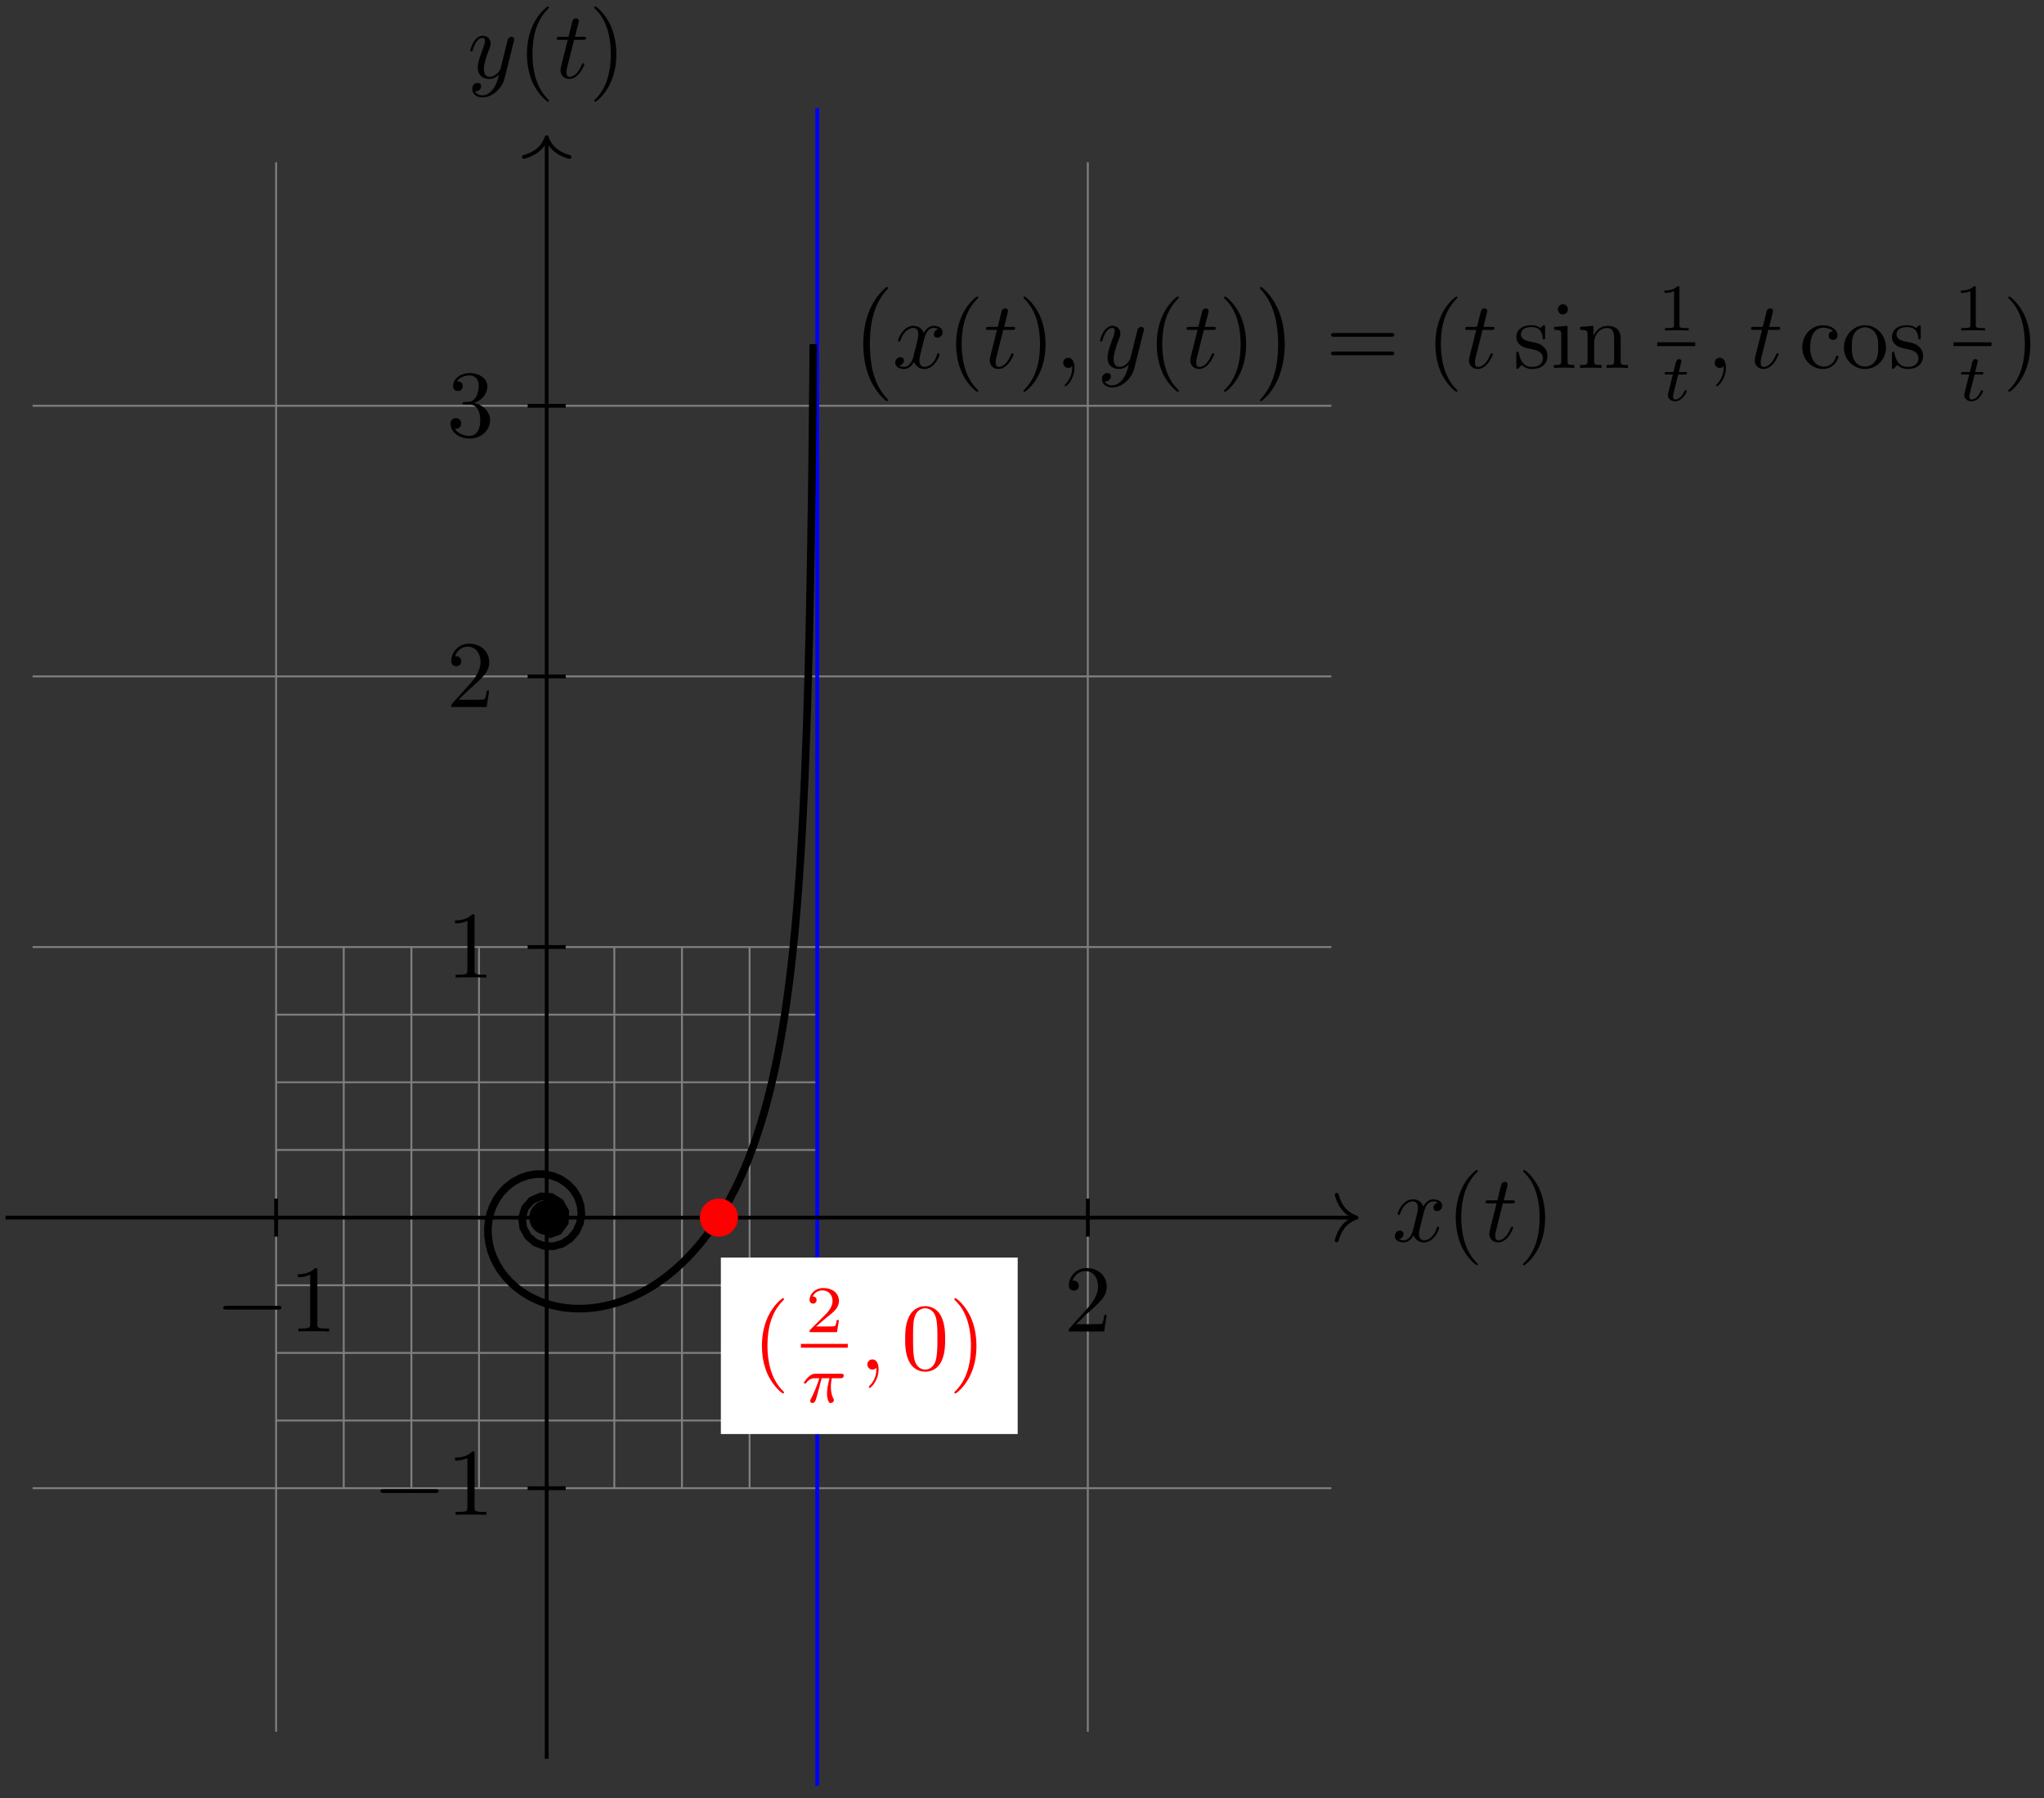 <svg xmlns="http://www.w3.org/2000/svg" xmlns:xlink="http://www.w3.org/1999/xlink" width="214.138" height="188.39"><rect width="100%" height="100%" fill="#333333" stroke="none"/><defs><path id="a" d="M3.328-3.016c.063-.25.297-1.171.985-1.171.046 0 .296 0 .5.125a.58.58 0 0 0-.47.546c0 .157.11.344.376.344a.546.546 0 0 0 .531-.578c0-.516-.578-.656-.922-.656-.578 0-.922.531-1.047.75-.25-.656-.781-.75-1.078-.75-1.031 0-1.61 1.281-1.61 1.531 0 .11.11.11.126.11.078 0 .11-.032.125-.11.344-1.062 1-1.312 1.344-1.312.187 0 .53.093.53.671 0 .313-.171.97-.53 2.375-.157.61-.516 1.032-.954 1.032-.062 0-.28 0-.5-.125.25-.063.47-.266.47-.547 0-.266-.22-.344-.36-.344-.313 0-.547.25-.547.578 0 .453.484.656.922.656.672 0 1.031-.703 1.047-.75.125.36.484.75 1.078.75 1.031 0 1.594-1.28 1.594-1.53 0-.11-.079-.11-.11-.11-.094 0-.11.047-.14.11-.329 1.077-1 1.312-1.313 1.312-.39 0-.547-.313-.547-.657 0-.218.047-.437.156-.875Zm0 0"/><path id="c" d="M2.047-3.984h.937c.204 0 .313 0 .313-.203 0-.11-.11-.11-.281-.11H2.14c.359-1.422.406-1.61.406-1.672 0-.172-.125-.265-.297-.265-.031 0-.312 0-.39.359l-.391 1.578H.53c-.203 0-.297 0-.297.188 0 .125.078.125.282.125h.875C.67-1.156.625-.984.625-.812c0 .546.375.921.922.921 1.016 0 1.578-1.453 1.578-1.53 0-.11-.078-.11-.11-.11-.093 0-.109.031-.156.14C2.438-.344 1.906-.109 1.563-.109c-.204 0-.313-.125-.313-.453 0-.25.031-.313.063-.485Zm0 0"/><path id="e" d="M4.844-3.797c.047-.14.047-.156.047-.234 0-.172-.141-.266-.297-.266a.46.46 0 0 0-.344.203c-.016.063-.11.36-.14.547-.079.25-.141.531-.204.797L3.453-.953c-.031.14-.469.844-1.125.844-.5 0-.61-.438-.61-.813 0-.453.173-1.078.5-1.953.157-.406.204-.516.204-.719 0-.437-.313-.812-.813-.812-.953 0-1.312 1.453-1.312 1.531 0 .11.094.11.11.11.109 0 .109-.032.156-.188.28-.938.671-1.235 1.015-1.235.078 0 .25 0 .25.313 0 .25-.11.516-.172.703-.406 1.063-.578 1.625-.578 2.094 0 .89.625 1.187 1.219 1.187.39 0 .719-.171 1-.453-.125.516-.25 1.016-.64 1.547-.266.328-.641.625-1.094.625-.141 0-.594-.031-.766-.422.156 0 .297 0 .422-.125a.5.5 0 0 0 .203-.406c0-.312-.266-.344-.36-.344C.829.531.5.687.5 1.171c0 .5.438.876 1.063.876 1.015 0 2.046-.906 2.328-2.031Zm0 0"/><path id="k" d="M2.031-.016c0-.656-.25-1.046-.64-1.046a.517.517 0 0 0-.532.53c0 .266.204.532.532.532a.58.58 0 0 0 .343-.125c.032-.031.047-.031.047-.031.016 0 .016 0 .016.14 0 .75-.344 1.344-.672 1.672-.11.11-.11.125-.11.157 0 .078.048.109.094.109.11 0 .922-.766.922-1.938m0 0"/><path id="b" d="M3.297 2.39c0-.03 0-.046-.172-.218C1.891.922 1.563-.968 1.563-2.5c0-1.734.375-3.469 1.609-4.703.125-.125.125-.14.125-.172 0-.078-.031-.11-.094-.11-.11 0-1 .688-1.594 1.954C1.11-4.438.984-3.328.984-2.5c0 .781.11 1.984.657 3.125C2.25 1.844 3.094 2.5 3.203 2.5c.063 0 .094-.031.094-.11m0 0"/><path id="d" d="M2.875-2.5c0-.766-.11-1.969-.656-3.11C1.625-6.827.766-7.483.672-7.483a.107.107 0 0 0-.11.109c0 .031 0 .047.188.234.984.985 1.547 2.563 1.547 4.641 0 1.719-.36 3.469-1.594 4.719-.14.125-.14.14-.14.172 0 .062.046.109.109.109.094 0 1-.687 1.578-1.953.516-1.094.625-2.203.625-3.047m0 0"/><path id="g" d="M2.938-6.375c0-.25 0-.266-.235-.266C2.078-6 1.203-6 .891-6v.313c.203 0 .78 0 1.297-.266v5.172c0 .36-.032.469-.922.469H.953V0c.344-.031 1.203-.031 1.61-.031.39 0 1.265 0 1.609.031v-.312h-.313c-.906 0-.921-.11-.921-.47Zm0 0"/><path id="h" d="m1.266-.766 1.062-1.03c1.547-1.376 2.14-1.907 2.14-2.907 0-1.14-.89-1.938-2.109-1.938C1.234-6.64.5-5.719.5-4.828c0 .547.5.547.531.547.172 0 .516-.11.516-.532a.513.513 0 0 0-.531-.515c-.079 0-.094 0-.125.016.218-.657.765-1.016 1.343-1.016.907 0 1.329.812 1.329 1.625 0 .797-.485 1.578-1.047 2.203L.609-.375C.5-.265.5-.235.5 0h3.703l.266-1.734h-.235C4.172-1.437 4.11-1 4-.844c-.062.078-.719.078-.937.078Zm0 0"/><path id="i" d="M2.89-3.516c.813-.265 1.391-.953 1.391-1.75 0-.812-.875-1.375-1.828-1.375-1 0-1.765.594-1.765 1.36 0 .328.218.515.515.515s.5-.218.5-.515c0-.485-.469-.485-.61-.485.298-.5.954-.625 1.313-.625.422 0 .969.22.969 1.11 0 .125-.031.703-.281 1.14-.297.485-.64.516-.89.516a3 3 0 0 1-.392.031c-.078.016-.14.031-.14.125 0 .11.062.11.234.11h.438c.812 0 1.187.672 1.187 1.656 0 1.36-.687 1.64-1.125 1.64S1.22-.233.875-.812c.344.047.656-.171.656-.546a.537.537 0 0 0-.547-.563c-.25 0-.562.14-.562.578C.422-.437 1.344.22 2.437.22c1.22 0 2.126-.906 2.126-1.922 0-.813-.641-1.594-1.672-1.813m0 0"/><path id="m" d="M6.844-3.266c.156 0 .343 0 .343-.187 0-.203-.187-.203-.328-.203H.891c-.141 0-.328 0-.328.203 0 .187.187.187.328.187Zm.015 1.938c.141 0 .329 0 .329-.203 0-.188-.188-.188-.344-.188H.89c-.141 0-.328 0-.328.188 0 .203.187.203.328.203Zm0 0"/><path id="n" d="M2.078-1.937c.219.046 1.031.203 1.031.921 0 .5-.343.907-1.125.907-.843 0-1.203-.563-1.39-1.422-.031-.125-.031-.157-.14-.157-.126 0-.126.063-.126.235v1.328c0 .172 0 .234.11.234C.484.11.5.094.688-.094.703-.109.703-.125.89-.312c.437.406.89.421 1.093.421 1.141 0 1.61-.671 1.61-1.39 0-.516-.297-.828-.422-.938-.328-.328-.719-.406-1.14-.484-.563-.11-1.22-.235-1.22-.813 0-.359.25-.765 1.11-.765 1.094 0 1.156.906 1.172 1.203 0 .094.094.094.11.094.14 0 .14-.047.14-.235v-1.015c0-.157 0-.235-.11-.235-.046 0-.078 0-.203.125-.031.032-.125.125-.172.157-.375-.282-.78-.282-.937-.282-1.219 0-1.594.672-1.594 1.235 0 .343.156.625.422.843.328.25.61.313 1.328.454m0 0"/><path id="o" d="m1.766-4.406-1.391.11v.312c.64 0 .734.062.734.547V-.75c0 .438-.109.438-.78.438V0c.312-.016.859-.031 1.093-.031.36 0 .703.015 1.047.031v-.312c-.672 0-.703-.047-.703-.438Zm.03-1.735a.514.514 0 0 0-.515-.53.537.537 0 0 0-.531.53c0 .266.219.532.531.532a.514.514 0 0 0 .516-.532m0 0"/><path id="p" d="M1.094-3.422V-.75c0 .438-.11.438-.782.438V0c.36-.016.86-.031 1.141-.031.25 0 .766.015 1.11.031v-.312c-.672 0-.782 0-.782-.438v-1.844c0-1.031.719-1.594 1.344-1.594.64 0 .75.532.75 1.11V-.75c0 .438-.11.438-.781.438V0c.344-.016.86-.031 1.125-.031.25 0 .781.015 1.11.031v-.312c-.516 0-.766 0-.766-.297v-1.907c0-.859 0-1.156-.313-1.515-.14-.172-.469-.375-1.047-.375-.734 0-1.203.422-1.484 1.047v-1.047l-1.406.11v.312c.703 0 .78.062.78.562m0 0"/><path id="s" d="M1.172-2.172c0-1.625.812-2.047 1.344-2.047.093 0 .718.016 1.062.375-.406.031-.469.328-.469.453 0 .266.188.454.454.454.265 0 .468-.157.468-.47 0-.671-.765-1.062-1.531-1.062C1.25-4.469.344-3.39.344-2.156c0 1.281.984 2.265 2.14 2.265 1.329 0 1.657-1.203 1.657-1.296 0-.094-.11-.094-.141-.094-.078 0-.11.031-.125.093C3.594-.265 2.938-.14 2.578-.14c-.531 0-1.406-.421-1.406-2.03m0 0"/><path id="t" d="M4.688-2.14c0-1.266-.985-2.329-2.188-2.329C1.25-4.469.281-3.375.281-2.14A2.22 2.22 0 0 0 2.484.11c1.204 0 2.204-.984 2.204-2.25M2.5-.14c-.437 0-.875-.204-1.14-.672-.25-.438-.25-1.047-.25-1.407 0-.39 0-.922.234-1.36a1.35 1.35 0 0 1 1.14-.671c.438 0 .86.219 1.125.656.266.422.266 1 .266 1.375 0 .36 0 .906-.219 1.344-.234.453-.672.734-1.156.734m0 0"/><path id="w" d="M4.578-3.187c0-.797-.047-1.594-.39-2.329C3.734-6.484 2.906-6.64 2.5-6.64c-.61 0-1.328.266-1.75 1.188-.312.687-.36 1.469-.36 2.266 0 .75.032 1.64.454 2.406a1.83 1.83 0 0 0 1.64 1c.532 0 1.297-.203 1.735-1.156.312-.688.36-1.47.36-2.25M2.484 0c-.39 0-.984-.25-1.156-1.203-.11-.594-.11-1.516-.11-2.11 0-.64 0-1.296.079-1.828.187-1.187.937-1.28 1.187-1.28.329 0 .985.187 1.172 1.171.11.563.11 1.313.11 1.938 0 .75 0 1.421-.11 2.062C3.5-.297 2.937 0 2.484 0m0 0"/><path id="f" d="M6.563-2.297c.171 0 .359 0 .359-.203 0-.187-.188-.187-.36-.187h-5.39c-.172 0-.344 0-.344.187 0 .203.172.203.344.203Zm0 0"/><path id="j" d="M4.11 11.453c0-.031-.016-.062-.032-.094-.453-.484-1.14-1.296-1.562-2.921-.22-.907-.313-1.922-.313-2.86 0-2.625.625-4.453 1.828-5.75.078-.094.078-.11.078-.125 0-.11-.078-.11-.109-.11-.156 0-.687.61-.812.75-1.032 1.22-1.672 3-1.672 5.235 0 1.406.25 3.406 1.562 5.094.094.125.735.875.922.875.031 0 .11 0 .11-.094m0 0"/><path id="l" d="M3.047 5.578c0-1.406-.25-3.422-1.563-5.094-.093-.125-.75-.89-.921-.89-.047 0-.125.031-.125.11 0 .03.015.062.062.093.484.516 1.125 1.328 1.531 2.922.235.906.328 1.922.328 2.86 0 1-.093 2.015-.359 3-.375 1.39-.969 2.187-1.469 2.75-.094.093-.094.108-.094.124 0 .078.079.094.126.094.14 0 .687-.594.812-.735 1.016-1.218 1.672-3 1.672-5.234m0 0"/><path id="q" d="M2.328-4.437c0-.188 0-.188-.203-.188-.453.438-1.078.438-1.36.438v.25c.157 0 .626 0 1-.188v3.547c0 .234 0 .328-.687.328H.812V0c.125 0 .985-.031 1.235-.031.219 0 1.094.031 1.25.031v-.25H3.03c-.703 0-.703-.094-.703-.328Zm0 0"/><path id="u" d="M3.516-1.266H3.28c-.015.157-.094.563-.187.625-.047.047-.578.047-.688.047H1.125c.734-.64.984-.843 1.39-1.172.516-.406 1-.843 1-1.5 0-.843-.734-1.359-1.624-1.359-.86 0-1.453.61-1.453 1.25 0 .344.296.39.375.39.156 0 .359-.124.359-.374 0-.125-.047-.375-.406-.375.218-.485.687-.641 1.015-.641.703 0 1.063.547 1.063 1.11 0 .609-.438 1.078-.656 1.328L.516-.266C.437-.203.437-.187.437 0h2.876Zm0 0"/><path id="r" d="M1.719-2.75h.703c.14 0 .219 0 .219-.156C2.64-3 2.562-3 2.438-3H1.78l.25-1.031a.3.3 0 0 0 .031-.094c0-.14-.109-.234-.25-.234-.171 0-.265.125-.328.297-.046.187.047-.157-.265 1.062H.516c-.125 0-.22 0-.22.156 0 .094.079.094.204.094h.656L.75-1.11c-.047.173-.11.423-.11.516 0 .407.36.657.75.657.782 0 1.22-.97 1.22-1.063 0-.094-.094-.094-.11-.094-.094 0-.094.016-.156.14-.188.438-.547.829-.922.829-.156 0-.25-.094-.25-.344 0-.062.031-.219.047-.281Zm0 0"/><path id="v" d="M2.172-2.531H3c-.11.422-.266 1.047-.266 1.61 0 .28.047.468.079.609.109.359.203.375.312.375.172 0 .328-.141.328-.313 0-.047-.015-.078-.047-.14-.14-.266-.265-.657-.265-1.235 0-.125 0-.406.093-.906h.875c.125 0 .188 0 .266-.047a.3.3 0 0 0 .11-.219C4.484-3 4.311-3 4.186-3H1.563c-.28 0-.484.063-.796.36-.188.156-.453.53-.453.593 0 .078.093.078.125.078.078 0 .078-.015.125-.078.343-.484.78-.484.937-.484h.422c-.219.765-.594 1.594-.797 2.015-.047.079-.11.235-.14.25 0 .032-.016.063-.016.11 0 .11.078.219.25.219.265 0 .343-.313.515-.938Zm0 0"/></defs><path fill="none" stroke="#7F7F7F" stroke-miterlimit="10" stroke-width=".199" d="M3.414 155.902h136.063M3.414 127.555h136.063M3.414 99.207h136.063M3.414 70.859h136.063M3.414 42.512h136.063M28.926 181.414V17m28.347 164.414V17m28.344 164.414V17m28.348 164.414V17m-85.04 138.902h56.692m-56.691-7.09h56.691m-56.691-7.085h56.691m-56.691-7.086h56.691m-56.691-7.086h56.691m-56.691-7.086h56.691m-56.691-7.09h56.691m-56.691-7.086h56.691m-56.691-7.086h56.691m-56.691 56.695V99.207m7.086 56.695V99.207m7.086 56.695V99.207m7.086 56.695V99.207m7.09 56.695V99.207m7.085 56.695V99.207m7.086 56.695V99.207m7.086 56.695V99.207m7.086 56.695V99.207"/><path fill="none" stroke="#00F" stroke-miterlimit="10" stroke-width=".399" d="M85.617 187.082V11.332"/><path fill="none" stroke="#000" stroke-miterlimit="10" stroke-width=".399" d="M.578 127.555h141.336"/><path fill="none" stroke="#000" stroke-linecap="round" stroke-linejoin="round" stroke-miterlimit="10" stroke-width=".399" d="M140.04 125.164c.378 1.434 1.222 2.11 2.073 2.39-.851.278-1.695.958-2.074 2.391"/><use xlink:href="#a" x="145.831" y="130.044"/><use xlink:href="#b" x="151.525" y="130.044"/><use xlink:href="#c" x="155.4" y="130.044"/><use xlink:href="#d" x="158.997" y="130.044"/><path fill="none" stroke="#000" stroke-miterlimit="10" stroke-width=".399" d="M57.273 184.246V14.566"/><path fill="none" stroke="#000" stroke-linecap="round" stroke-linejoin="round" stroke-miterlimit="10" stroke-width=".399" d="M54.883 16.438c1.433-.38 2.11-1.223 2.39-2.07.278.847.954 1.69 2.391 2.07"/><use xlink:href="#e" x="48.978" y="8.158"/><use xlink:href="#b" x="54.22" y="8.158"/><use xlink:href="#c" x="58.094" y="8.158"/><use xlink:href="#d" x="61.692" y="8.158"/><path fill="none" stroke="#000" stroke-miterlimit="10" stroke-width=".399" d="M28.926 125.563v3.984"/><use xlink:href="#f" x="22.561" y="139.486"/><use xlink:href="#g" x="30.309" y="139.486"/><path fill="none" stroke="#000" stroke-miterlimit="10" stroke-width=".399" d="M113.965 125.563v3.984"/><use xlink:href="#h" x="111.474" y="139.486"/><path fill="none" stroke="#000" stroke-miterlimit="10" stroke-width=".399" d="M59.266 155.902H55.28"/><use xlink:href="#f" x="39.03" y="158.695"/><use xlink:href="#g" x="46.779" y="158.695"/><path fill="none" stroke="#000" stroke-miterlimit="10" stroke-width=".399" d="M59.266 99.207H55.28"/><use xlink:href="#g" x="46.779" y="102.417"/><path fill="none" stroke="#000" stroke-miterlimit="10" stroke-width=".399" d="M59.266 70.86H55.28"/><use xlink:href="#h" x="46.779" y="74.071"/><path fill="none" stroke="#000" stroke-miterlimit="10" stroke-width=".399" d="M59.266 42.512H55.28"/><use xlink:href="#i" x="46.779" y="45.725"/><path d="M59.086 127.555a1.815 1.815 0 1 0-3.63-.004 1.815 1.815 0 0 0 3.63.004m0 0"/><path fill="none" stroke="#000" stroke-miterlimit="10" stroke-width=".797" d="m57.422 129.363 1.086-.379.668-.922.05-1.125-.535-.972-.933-.574-1.086-.063-.98.43-.696.8-.305 1.004.118 1.032.484.902.766.664.933.36.992.035.946-.27.808-.535.621-.734.395-.864.156-.93-.082-.925-.293-.875-.48-.774-.633-.648-.746-.492-.824-.336-.864-.164-.867-.008-.851.148-.805.286-.742.41-.664.515-.57.602-.477.676-.375.726-.274.766-.172.785-.074.797.02.793.113.777.191.758.27.727.34.691.402.648.461.606.504.555.55.507.59.457.618.407.644.351.664.301.68.254.691.2.7.155.703.11.707.062.707.024.7-.02.694-.058.688-.098.68-.129.668-.164.66-.195.644-.223.63-.254.616-.277.606-.301.586-.328.574-.344.559-.367.539-.387.527-.406.512-.418.496-.434.48-.449.469-.465.45-.472.437-.489.425-.496.407-.507.398-.516.383-.524.367-.535.36-.539.343-.55.332-.555.325-.559.308-.566.3-.574.29-.579.281-.582.27-.59.258-.59.254-.597.242-.598.23-.605.227-.61.218-.609.207-.617.204-.617.195-.621.187-.625.184-.63.176-.632.168-.633.164-.637.156-.64.152-.645.149-.644.14-.653.137-.652.133-.652.129-.66.121-.66.121-.665.113-.668.114-.671.105-.672.106-.68.195-1.36.094-.687.18-1.383.081-.695.082-.703.079-.703.078-.707.074-.711.07-.711.07-.719.067-.723.062-.722.063-.73.062-.735.059-.738.055-.739.054-.746.055-.75.05-.754.052-.757.047-.762.046-.766.047-.773.043-.774.086-1.562.078-1.586.035-.797.04-.805.035-.808.035-.813.031-.816.031-.824.032-.829.03-.832.032-.84.027-.843.028-.848.027-.855.027-.86.024-.867.023-.871.028-.875.023-.883.02-.886.023-.895.024-.898.02-.903.038-1.828.02-.922.02-.93.015-.933.02-.941.015-.946.016-.953.015-.96.02-.966.011-.972.016-.977.016-.984.011-.989.016-1 .012-1.004.015-1.007.012-1.02.012-1.023.012-1.028.011-1.039.012-1.043.012-1.05.011-1.059.008-1.063.012-1.074.008-1.078.011-1.082.008-1.094.012-1.101"/><use xlink:href="#j" x="88.925" y="30.474"/><use xlink:href="#a" x="93.491" y="38.544"/><use xlink:href="#b" x="99.185" y="38.544"/><use xlink:href="#c" x="103.059" y="38.544"/><use xlink:href="#d" x="106.657" y="38.544"/><use xlink:href="#k" x="110.531" y="38.544"/><use xlink:href="#e" x="114.952" y="38.544"/><use xlink:href="#b" x="120.201" y="38.544"/><use xlink:href="#c" x="124.075" y="38.544"/><use xlink:href="#d" x="127.673" y="38.544"/><use xlink:href="#l" x="131.547" y="30.474"/><use xlink:href="#m" x="138.881" y="38.544"/><use xlink:href="#b" x="149.39" y="38.544"/><use xlink:href="#c" x="153.271" y="38.544"/><use xlink:href="#n" x="158.529" y="38.544"/><use xlink:href="#o" x="162.458" y="38.544"/><use xlink:href="#p" x="165.226" y="38.544"/><use xlink:href="#q" x="173.617" y="34.621"/><path fill="none" stroke="#000" stroke-miterlimit="10" stroke-width=".398" d="M173.617 36.055h3.973"/><use xlink:href="#r" x="174.098" y="41.979"/><use xlink:href="#k" x="178.784" y="38.544"/><use xlink:href="#c" x="183.205" y="38.544"/><use xlink:href="#s" x="188.47" y="38.544"/><use xlink:href="#t" x="192.897" y="38.544"/><use xlink:href="#n" x="197.879" y="38.544"/><use xlink:href="#q" x="204.664" y="34.621"/><path fill="none" stroke="#000" stroke-miterlimit="10" stroke-width=".398" d="M204.664 36.055h3.973"/><use xlink:href="#r" x="205.145" y="41.979"/><use xlink:href="#d" x="209.831" y="38.544"/><path fill="red" d="M77.313 127.555a1.994 1.994 0 0 0-3.989 0 1.994 1.994 0 0 0 3.988 0m0 0"/><path fill="#FFF" d="M75.52 150.23h31.097v-18.492H75.52Zm0 0"/><use xlink:href="#b" x="78.838" y="143.475" fill="red"/><use xlink:href="#u" x="84.377" y="139.553" fill="red"/><path fill="none" stroke="red" stroke-miterlimit="10" stroke-width=".398" d="M83.906 140.984h4.91"/><use xlink:href="#v" x="83.908" y="146.911" fill="red"/><use xlink:href="#k" x="90.012" y="143.475" fill="red"/><g fill="red"><use xlink:href="#w" x="94.44" y="143.475"/><use xlink:href="#d" x="99.421" y="143.475"/></g></svg>